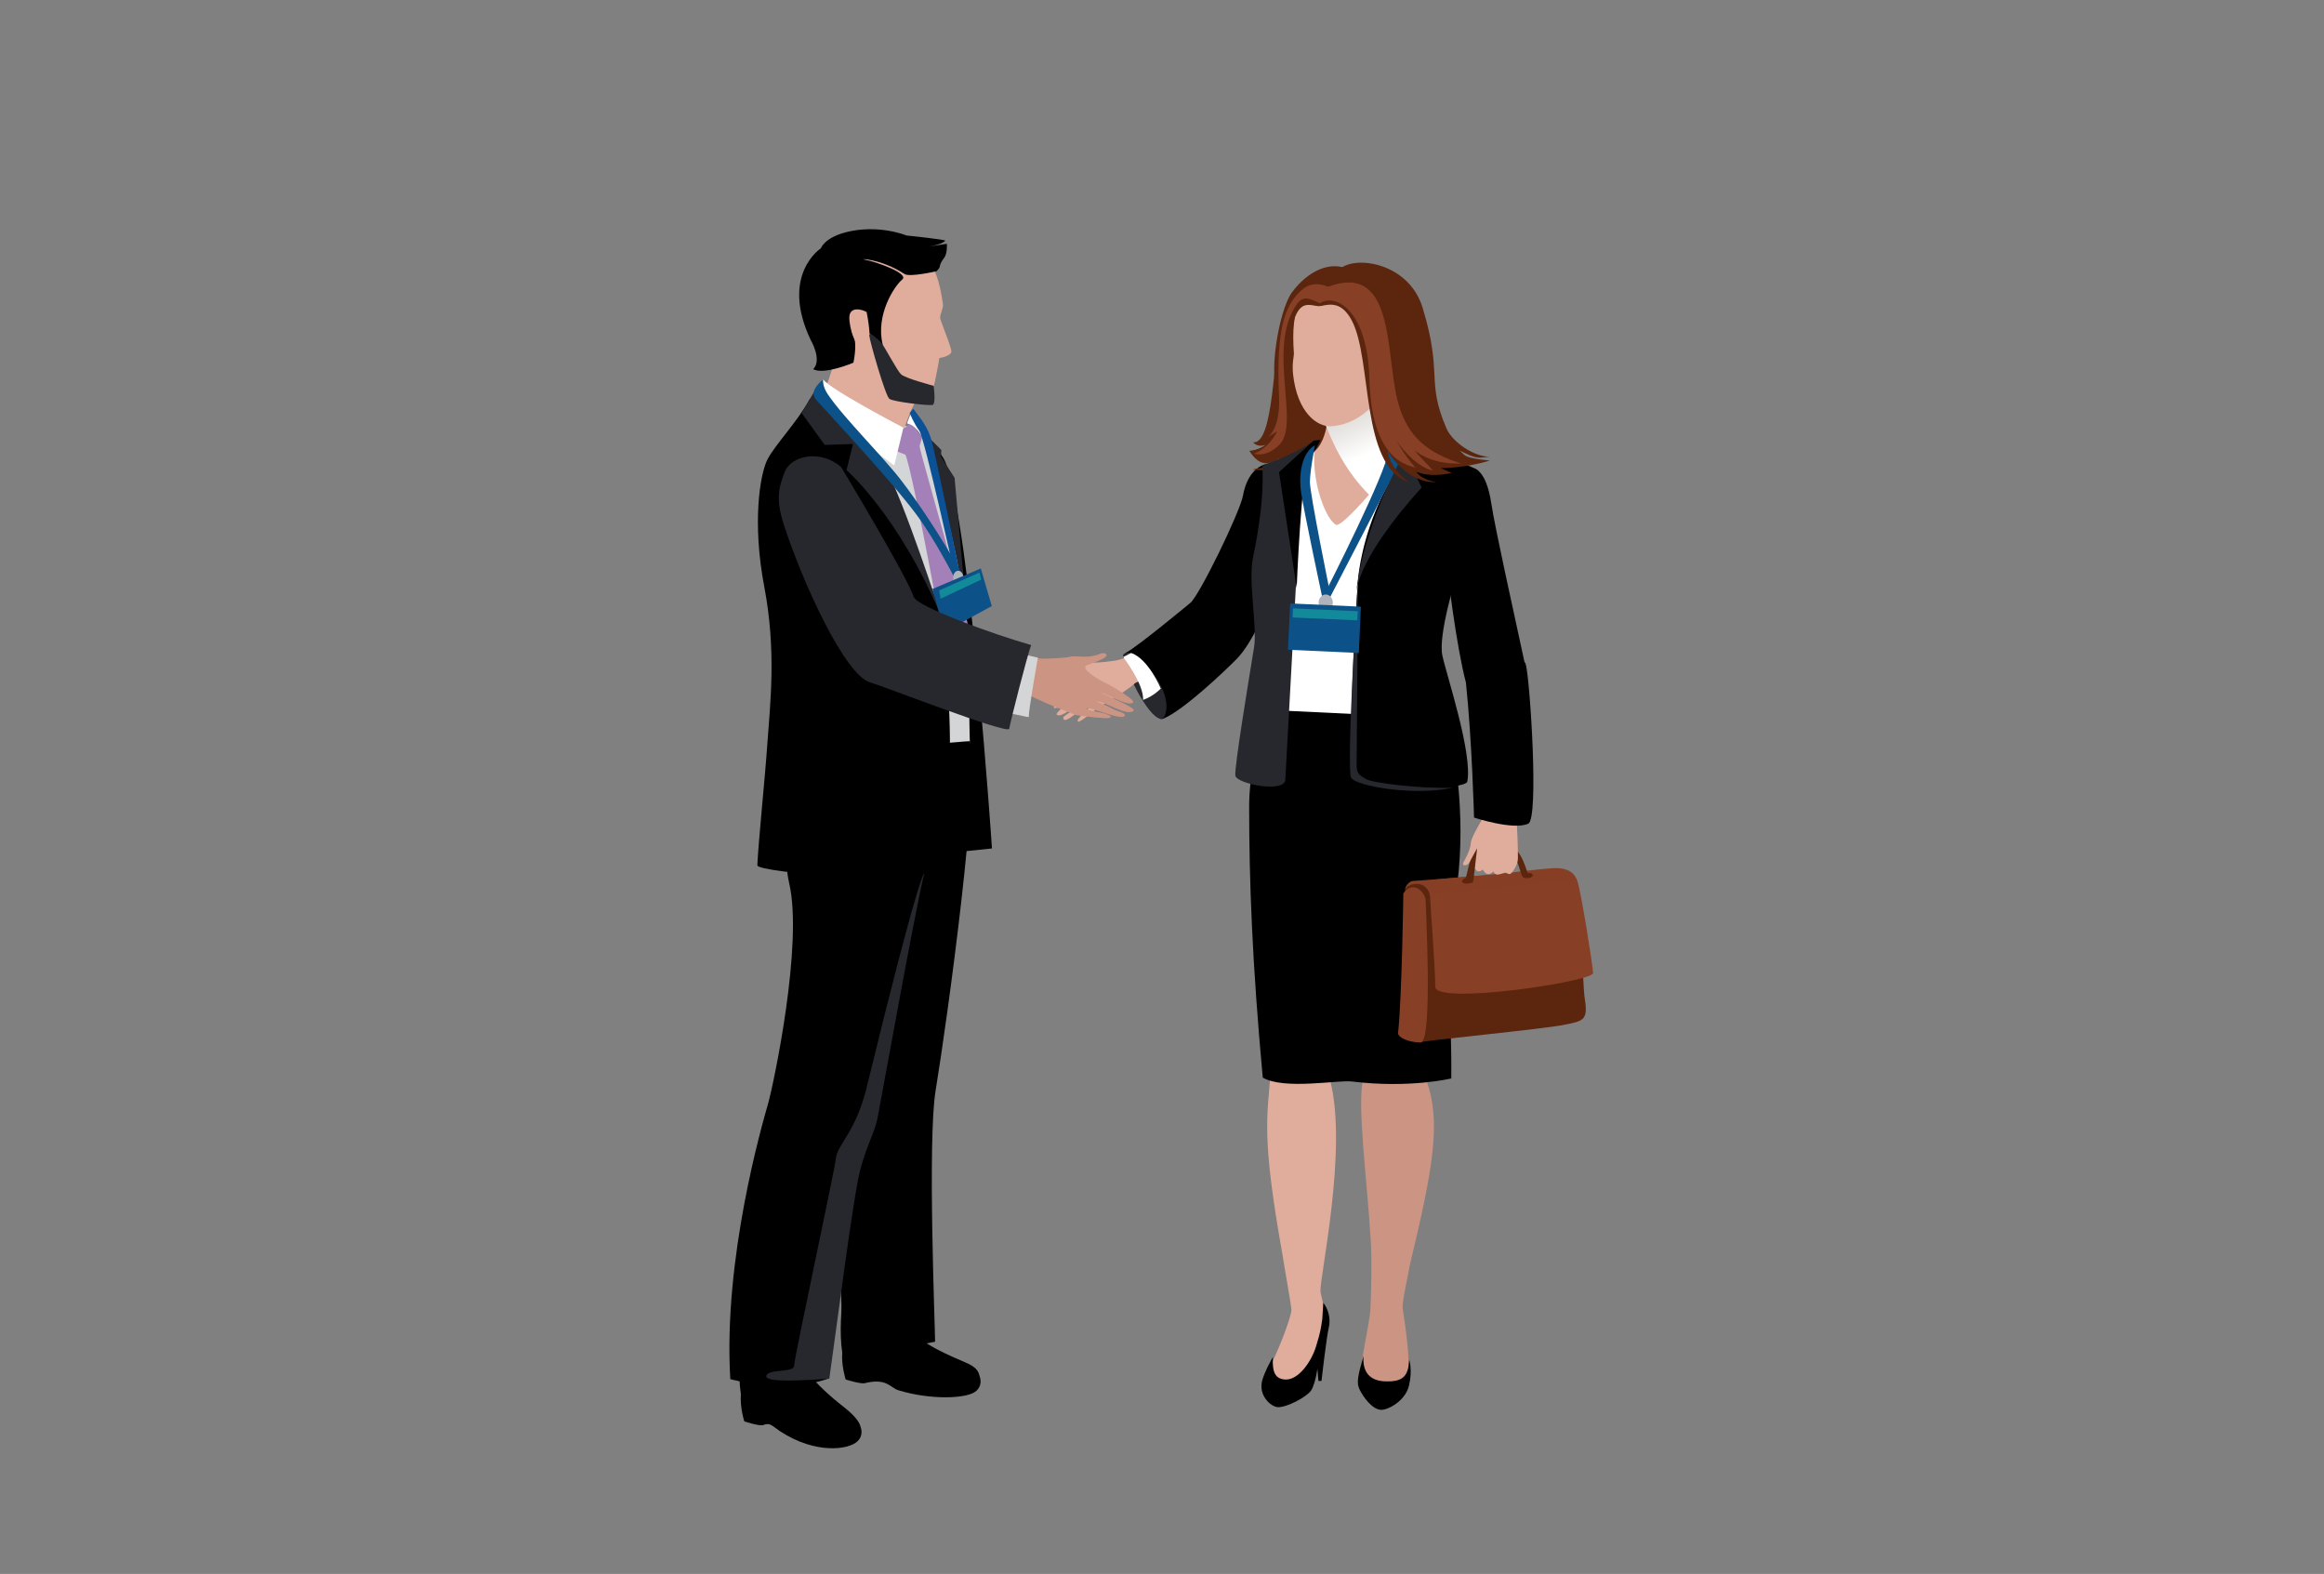 <?xml version="1.0" encoding="utf-8"?>
<!-- Generator: Adobe Illustrator 23.0.2, SVG Export Plug-In . SVG Version: 6.00 Build 0)  -->
<svg version="1.1" id="ec16f1a7-6162-4648-9d10-380c89c40baf"
	 xmlns="http://www.w3.org/2000/svg" xmlns:xlink="http://www.w3.org/1999/xlink" x="0px" y="0px" viewBox="0 0 1144 774.7"
	 style="enable-background:new 0 0 1144 774.7;" xml:space="preserve">
<rect x="0" y="0" width="1144" height="774.7" fill="#808080" stroke="none"/>
<style type="text/css">
	.st0{fill:#26282D;}
	.st1{fill:#5B250E;}
	.st2{fill:#CC9483;}
	.st3{fill:#E0AC9B;}
	.st4{fill:url(#SVGID_1_);}
	.st5{fill:#FFFFFF;}
	.st6{fill:#0C5187;}
	.st7{fill:#AFB3BC;}
	.st8{fill:#128A9A;}
	.st9{fill:#873F26;}
	.st10{opacity:0.25;fill:#873F26;enable-background:new    ;}
	.st11{fill:#D4D5D6;}
	.st12{fill:#A380B7;}
	.st13{fill:#0C5195;}
</style>
<title>Group chat</title>
<g>
	<g>
		<path d="M627,227.9c-9.1,0-13.6,7.6-15.1,15.9c-1.5,8.3-21.4,49.1-25.9,52.9c0,0-26.3,21.8-31.5,24.4c-5.2,2.5,8,19.6,14.1,27.9
			c1.4,1.9,1.1,5.9,4.1,4.7c10-4.1,30.8-24,36-29.3c6.8-6.8,16.6-25.4,19.7-44.3C631.3,261.1,627,227.9,627,227.9z"/>
		<path class="st0" d="M554.1,321.6c3.8-3.4,24.1,17.2,19.4,30.3c-2.8,8-15.5-11.2-20.5-28.1C552.3,321.4,554.1,321.6,554.1,321.6z"
			/>
		<path class="st1" d="M630.9,157.3c-4.3,18.1-3.8,61.6-14.1,60.4c4,4.3,10.9-0.7,9.5-3.2c-2.6,6.9-11.3,7.4-11.3,7.4
			c5.2,8.3,10.2,6.6,14.7,3.8c0.8,5-10.6,4.2-13.1,5.5c6.4-0.1,52.7,8.5,50.1-61.7C666.1,150.1,630.9,157.3,630.9,157.3z"/>
		<g>
			<path class="st2" d="M702.2,531.9c7.2,20,3.5,42.3-8.3,91.1c-0.8,5.5-3.9,17.8-3.4,21.2c4.9,31.4,2.6,36.3,0.6,38.1
				c-7.5,6.6-21.5,2.8-21.5-4.4s4.7-27.3,5-33.6c0.3-6.9,0.8-23.2,0.2-33c-1.7-29.7-6.9-67-3.8-80.4c3.1-13.5-9.1-67-9.1-67
				l43.8-1.5L702.2,531.9z"/>
			<path d="M693.7,669.3c-0.5,8-2.9,10.9-11.9,10.6c-7.9-0.3-11.2-5-10.6-12.6c-2.8,10-3.6,13.3-1.9,16.7c1.7,3.4,5.9,9.5,10.3,9.9
				c3.5,0.3,12.3-4.4,14-12C695.4,674.4,693.7,669.3,693.7,669.3z"/>
		</g>
		<g>
			<path class="st3" d="M625.3,529.8c-1.4,19.6-4.5,29.2,6,87.7c0.8,5.5,4.1,23.4,4.4,27.1c0.3,2.8-7.2,22.8-12.5,31.6
				c-5.2,8.6,23,10.4,23,3.1c0-4.7,3.4-16.3,6.1-27.2c1.1-4.7-2.2-14.4-2.3-16.6c-0.4-6.9,13.5-69.9,4.8-103.6
				c-3.4-13.4,7.8-74.3,7.8-74.3l-42.3,9.8L625.3,529.8z"/>
		</g>
		<path d="M708.4,341.7c8.3,22.8,13.2,59.7,9,93.2c-6.1,49-2.7,59.7-3,95.9c0,0-20.3,5-49,1.5c-6.9-0.8-33.3,4.2-43.8-1.9
			c-5.2-56.3-6.7-96.7-6.7-133.4c0-32.5,16.5-62.7,16.5-62.7L708.4,341.7z"/>
		<path class="st3" d="M670,257.9l22.2-36.8c0,0-8.7-37.7-8.4-41.5l-12.6-1.5l0,0h-0.1l0,0l0,0l-18.1,1.7
			c5.5,45.3-10.6,44.3-10.6,44.3l9.6,43.1L670,257.9z"/>
		<g>
			
				<linearGradient id="SVGID_1_" gradientUnits="userSpaceOnUse" x1="1681.754" y1="-243.716" x2="1721.442" y2="-332.618" gradientTransform="matrix(-1 0 0 1 2372.731 486)">
				<stop  offset="0.25" style="stop-color:#FFFFFF"/>
				<stop  offset="0.643" style="stop-color:#C6C0B9"/>
			</linearGradient>
			<path class="st4" d="M651.4,207c3.5,5.9,10.1,32.8,40.8,50.4c8.9,5.1,14-21.2,18.1-25.2c-9.2-2.2-18.8-11.4-22.2-19.1
				c-3.9-8.9-10.1-24.7-10.1-25.7C678,187.3,652.2,201.9,651.4,207z"/>
		</g>
		<g>
			<g>
				<path class="st3" d="M636.9,173.5c0.2,1.9-1,4.8-0.4,10.6c2.1,19.4,12.2,26,18.5,25.7c11.6-0.5,25.9-9.3,32-31.5
					c6-22.1,4.8-43.4-23.5-43.3C639.1,135,635.4,153.2,636.9,173.5z"/>
			</g>
		</g>
		<path class="st5" d="M624.4,228.4c12.7-2.5,14.1-5.3,22.9-9.2c-2.3,17.4,5.6,37.2,10.6,39.2c5-0.1,32.2-33.7,35.8-40.1
			c0,0,12.4,10,26.3,14.2C666.7,325.8,699,353,699,353l-72.8-3.5C626.2,349.5,630.8,252.8,624.4,228.4z"/>
		<path d="M694.7,215.6c11.7,8,29.9,13.4,33.1,16.2c0,0-8,42.3-9.7,47.6c-1.6,5.3-10.2,33-8.1,43.2c2.2,10.2,14.9,48,12.3,62.1
			c-0.7,4-47.9,6-53.6,2.5c-7.6-4.5,0-103.8,0-103.8s1.6-18.4,11.8-39.5C685.2,234.4,694.7,215.6,694.7,215.6z"/>
		<path class="st0" d="M646.6,216.9c-9.6,7.2-21.8,10.2-25.3,12.7c0,0,1.9,14.2-4.5,44.8c-2.5,11.9,2.2,34.1,0.5,44.3
			c-2.6,15.9-9.7,58.9-9.2,63c0.4,4.1,24.2,8.8,24.6,2.1c0.4-6.7,5.7-104.3,5.7-104.3s-1-11.8,2.3-37
			C641.8,233,646.6,216.9,646.6,216.9z"/>
		<path class="st1" d="M652.7,148.5c-3.8,7.4-13.2-8.6-17.4,16.1c-0.8,4.5-6.9,21-5.7,30.5c-5.8-9.2,0-42.5,6.3-51.1
			c7.8-10.7,19.4-16.1,28.5-11.1C668.4,135.1,652.7,148.5,652.7,148.5z"/>
		<path class="st0" d="M668.5,285.7c-0.8,7.6-5.7,92.9-3.4,97.1s31.7,9.1,49.9,4.9c-15.1,0.6-39.5-2.3-42.5-4.2
			c-3-1.9-4.7-2.3-4.7-6.8S668.5,285.7,668.5,285.7z"/>
		<path class="st0" d="M691.5,222.6l8.3,17.4c0,0-29.8,31.7-32.1,51.4C669.6,265.3,689.3,223.7,691.5,222.6z"/>
		<path d="M646.6,216.9l-17,15.5l8.7,57c0,0,2.3-57.8,6-63.1c3.8-5.3,5.7-9.8,5.7-9.8L646.6,216.9z"/>
		<path d="M651.4,641.2l-0.5,8.1c-0.9,5.7-0.8,5.9-3.1,13.5c-2.3,7.5-8.7,16.6-15.2,16.2c-4.5-0.3-6.5-3.1-6-11.1
			c0,0-3.8,6.5-5.2,11.3c-2.2,7.5,4.1,13.2,7.6,13.4c4.4,0.2,14.2-5,16.4-8.2c1.1-1.7,2.4-5.7,3.1-10.7l0.5,6h1.5
			c0,0,2.5-21.8,3.6-26.3C655.2,648.7,653.7,644.2,651.4,641.2z"/>
		<g>
			<path class="st6" d="M647.3,219.2c-6.4,3.4-8.2,14.2-6.8,23.4s10.4,51.5,10.4,51.5l4-1.5c0,0-10.1-49.4-10.1-55.4
				C644.9,231.1,647.3,219.2,647.3,219.2z"/>
			<path class="st6" d="M683.3,222.4c-0.6,9.7-30,67.4-30,67.4v6.9c0,0,36.4-69.6,36.4-71.7C689.8,223.1,683.3,222.4,683.3,222.4z"
				/>
			<path class="st7" d="M656.1,296.6c0,2.2-1.6,4-3.5,4s-3.5-1.8-3.5-4s1.6-4,3.5-4S656.1,294.4,656.1,296.6z"/>
			<g>
				<polygon class="st6" points="668.9,321.4 634,319.8 635.1,297 669.9,298.6 				"/>
				
					<rect x="650" y="286.4" transform="matrix(4.442270e-02 -0.999 0.999 4.442270e-02 321.299 940.545)" class="st8" width="4.5" height="31.9"/>
			</g>
		</g>
		<path class="st1" d="M660.9,131.4c9.3-5.5,33.1-0.7,39.4,20.1c10.1,33.2,1.5,35.5,11.7,59.3c3,7,14,14.3,21.8,14
			c-4.8,0.1-5.5,1.7-12.7-1.8c-3.6-1.7-2.8-1.6-0.4,0.8c2.4,2.4,13.7,2.7,12.4,3c-3.2,1-13.7,3.6-23.9,3.6c2.2,1,4.2,1.8,5.5,2.4
			c-11.8,2.5-17.4-0.6-17.4-0.6s1.3,3.5,9.7,5.1c-14.7,0.6-23.8-15-23.8-15s0.2,7.2,10.3,15.1c-24.1-8.2-17.8-60.3-28.1-79.7
			c-7.6-14.2-16.8-3.5-18.1-8.6C647.4,149.3,652.5,136.4,660.9,131.4z"/>
		<path class="st3" d="M548.6,325.2c-2.4,0.3-7.4,1-9.8,0.9c-2.4-0.1-5.7,2.6-9.9,2.9c-1.5,0.1-3.1,1.6-1.4,2.5
			c1.7,0.8,4.3,0,6.7,0.5c3,0.6-4,5.5-5.9,6.7c-1.6,1-10.4,8.5-9.5,9.6c1.7,1.9,10.8-7.5,11.3-6.5c0.4,0.8-11.2,9-9.9,10
			c2.7,2,10.3-6.4,12.4-6c0,0-2.2,1.8-4.5,3.7c-2.2,1.8-4.7,3-4.7,3.7c0,5.1,12.1-8.2,13-6c0.6,1.7-7.4,6.8-5.7,8
			c0.9,0.6,9.6-6.8,9.6-6.8s13.7-7.8,17.9-11.7c2.5-2.3,8.7-2.7,8.7-2.7l-9.1-12.2C557.9,321.8,552.7,324.7,548.6,325.2z"/>
		<path class="st5" d="M556.8,321.4l-3.9,2c0,0,10.2,13.2,9.8,21.1c5.3-1.9,8.7-5.6,8.7-5.6S565.3,324.2,556.8,321.4z"/>
		<path class="st9" d="M649.7,149.3c7-5,23.5,2.4,24.4,37.3c1,38.8,17.6,42.1,22.7,43.6c-5.5-6-9.1-12.9-9.1-12.9
			s7.8,11.8,17.6,14.4c-1.3-2-7.8-8.3-8.6-9.6c-0.7-1.2,6.5,6.8,22.7,6c-21.7-6.3-27.3-18.5-30.2-26.7c-8-22.9-0.6-73.1-35.4-60.3
			C648.8,144.7,649.7,149.3,649.7,149.3z"/>
		<path class="st9" d="M649.7,149.3c-4.2-1.9-7.9-4.4-11.3,0.4c-15.1,21.4,2,58.9-8.7,69.3c-6.8,6.6-12.5,4.3-12.5,4.3
			s6.8-1.9,11.5-11l-5.5,3.4c0,0,7.2-3.1,6.4-20.6c-1.5-33.2,2.8-45.4,11.7-52.8c5.9-4.9,12.9-0.9,12.9-0.9L649.7,149.3z"/>
		<g>
			<path class="st1" d="M698.3,513.1c3-1,61.6-6.6,71.7-8.7c10.1-2,11.9-2.3,9.9-14.4c-0.6-3.4-1.6-59.4-12.9-61.3
				c-5.5-0.9-17.9,0.7-31.1,1.8c-15.3,1.3-31.8,2.2-41.7,4c-5,0.9-1.3,14.9-1.5,16.2C690.9,462.4,698.3,513.1,698.3,513.1z"/>
			<path class="st9" d="M690.8,439.7c4.9-6.8,11-0.4,11,3.7c0,4,3.6,69.7-2.5,69.7c-6,0-11.3-2.5-11.1-4.7
				C690.1,491.4,690.8,439.7,690.8,439.7z"/>
			<path class="st9" d="M737,430.2c-19.5,1.6-30.6,2.8-41.4,3.4c-3.3,0.2-4.8,6-4.8,6c0.9-5.8,12.8-7.2,13.2,2.4
				c0.2,5,2.5,34.6,2.5,43.7s77.1-2.5,77.7-6.7c0.2-1.6-6-40.9-7.8-45.6c-1.1-3-3.7-6.5-11.8-6.1C754.3,428,744.6,429.6,737,430.2z"
				/>
			<path class="st10" d="M704.9,440.3l70.8-7.4c0,0-1.7-4.2-8.7-5.5c-5.3,0.3-17.7,1.6-31.4,2.9c-20,1.8-42,3.6-42,3.6
				S703.1,432.4,704.9,440.3z"/>
			<path class="st1" d="M719.8,434.2c0.7,1.1,4,0.7,5.1,0.1s-0.2-11.3,5.7-16.3c2.7-2.3,8.6-2.7,9.9-1.8c7.4,4.9,7.6,14.5,9.3,15.6
				s5.1,0,4.7-1.1c-0.4-1.1-1.6-1.1-2.3-0.9s-2.1-10.3-9.2-14.4c-3.4-2-9.1-2.5-14.7,0.9c-5.2,3.1-5.9,15.3-7,15.9
				C720,432.7,719.4,433.7,719.8,434.2z"/>
		</g>
		<path class="st3" d="M731.5,389.7c0.4,4.2-1.4,10.1-1.8,13.3c-1.7,3.1-5.6,9.4-5.7,12.1c-0.2,3.4-2.8,7.8-3.6,9.3
			c-0.9,1.5,0.9,2.1,2.5,0.7c0.2-0.1,4-7.3,4.2-7.6c0,1.1-1.2,9.4-1,9.9c1.2,3,3.8,0.6,3.8,0.6s2,4.2,5.1,1c0.3-0.3,0.5,1.9,2.8,1.4
			c1.9-0.4,2.9-1.2,3.6-0.8c1.6,0.9,2.1,1,3.5-1c0.8-1.3,2.3-3.4,2.3-6.3c0.1-10.1-1.2-27.5-1.2-27.5L731.5,389.7z"/>
		<path d="M751.1,327.1c-0.1-0.5-0.4-1-0.7-1.4c-5.5-25.6-14.3-64.9-16.3-77.9c-2.5-16.3-8.2-18.8-12.7-17.3c0,0-9.4,41.2-9.2,46.2
			c0.1,4,4.7,41.5,9.4,59.2c3,28.3,4,66.5,4,66.5s19.4,6.4,26.7,3C757.6,403,753.2,335.2,751.1,327.1z"/>
	</g>
	<g>
		<path class="st11" d="M450.1,210c9.5,0.1,35.8,100.4,29.7,157.4c-10.9,20.6-48.5,6.1-58.2,6.1s-32.7-148-26.7-152.8
			c6.1-4.8,7.3-15.8,12.1-15.8C411.9,204.9,442.9,209.9,450.1,210z"/>
		<path class="st3" d="M416,152.4c0.7,7.2-7.2,33.8-11.7,43.9c-4.5,10,19.7,13.7,19.7,13.7l18.1,10c0,0,5.2-17.8,9.9-24.5
			C456.9,188.6,416,152.4,416,152.4z"/>
		<path d="M454.7,213.3c5.2,8.9,14.4,45,19.5,80.9c3,21.3,2.8,61.3,3.2,70.6c1.3,30.6-3.5,54.3-3.5,54.3l14.4-1.5
			c0,0-10.5-157.8-22.8-189.8C463.3,222.1,454.7,213.3,454.7,213.3z"/>
		<g>
			<path d="M365.5,656.6c0,0,21-6.7,23.9,3.8c2.9,10.4,11.4,20.8,26.2,32.3c4.9,3.9,7.4,7,8,9.5c0.7,1.9,1,4.8-1.5,7.2
				c-4.2,4.1-20.5,6.6-38.2-5c-3.7-2.5-4.8-4.4-8.2-3c-1.7,0.7-9.3-1.8-9.3-1.8s-2.2-6.6-1.7-13.4
				C363.2,676.8,364.2,663.2,365.5,656.6z"/>
			<path d="M415.4,636c0,0,22.2-6.9,23.9,3.8c2.5,15.3,18.7,23.5,35.5,30.6c5.8,2.4,6.8,4.4,7.4,6.9c0.7,2,1,4.8-1.5,7.2
				c-4.2,4.1-22.8,4.6-38.4-0.2c-4.2-1.3-5.7-6.2-16.7-3.5c-1.8,0.5-9.3-1.8-9.3-1.8s-2.2-6.7-1.7-13.3
				C413.1,656.2,414.1,642.7,415.4,636z"/>
			<path d="M395.3,371.1c0,0-12.5,39.2-6.8,63.7c6.9,29.8-7.6,98.4-10.4,108.4c-2.9,10.1-22.2,76.5-18.6,135.6
				c0,0,26.5,7.6,48.7-0.4c0-24.5,7.2-111.7,18-127.6c4-5.9,8.6-24.5,8.6-33.2c0-8.6,26.7-110.3,23.8-133.3
				C455.7,361.4,395.3,371.1,395.3,371.1z"/>
			<path d="M477.4,364.8c5.4,16.2-10.9,136-16.8,171.7c-4.1,24.3-0.3,116.3-0.3,123.9c-15.1,3.2-44.7,6.1-44.7,6.1
				s-7.6-85.4,7.9-142.7c5.5-20.5-7.9-120.7-12.2-138C406.8,368.4,477.4,364.8,477.4,364.8z"/>
			<path class="st0" d="M455,429.9c-4.3,16.6-22.3,117.3-23.1,120.8c-2.2,9-4.7,11.6-8.3,24.5c-3.6,13-12.6,84.7-15.4,103.4
				c-11.5,0.7-31.7,2.2-31-1.4c0.7-3.6,13.7-1.4,13.7-5s19.9-95.7,20.6-102.2s9.8-13.1,15-34.3C453.1,426.6,455,429.9,455,429.9z"/>
		</g>
		<path class="st3" d="M438.1,120.8c15.6,0.1,23,6,26.1,29.2c0.2,1.5-1.5,4.8-1.4,6.2c0,0.3,0,0.6,0.1,0.9c2,5.8,5.7,14.6,5.4,16.2
			c-0.2,1.2-3.2,2.6-5.9,2.9c-0.5,3.6-1.2,6.5-1.7,9.2c-1.3,6.8-2.1,8.5-4.1,8.9c-7.5,1.3-16.1-1.1-24.3-2.8
			c-11.3-2.3-12.1-18.9-13.9-30.9C415.3,140.7,418.1,120.7,438.1,120.8z"/>
		<g>
			<path class="st3" d="M419.4,152.7c-2.7-4.3-8.5-3.8-9.7,0c-1.2,3.9,1.6,17.3,8.6,18.2C425.2,171.9,419.4,152.7,419.4,152.7z"/>
		</g>
		<path class="st12" d="M479.4,320.2c-3.7-19.8-26.3-96.7-26.7-100.4c-0.1-1.1,1.8-5,1.4-6.9c-0.9-4.4-4.4-7.6-4.4-7.6
			c-1.1,2.4-2.6,4-3.9,5l0,0c-2.1,1.4-17.2,6.3-17.2,6.3c3.6,2,17.1,7.2,17.1,7.2c3.7,8.4,20.7,101.8,21.1,105.5
			c8.1,4.3,12.6,2.5,12.6,2.5S479.8,322.4,479.4,320.2z"/>
		<path class="st5" d="M405.2,186.7c2.9,4.7,39.5,23.8,39.5,23.8l-4.5,18.6l-41.8-31L405.2,186.7z"/>
		<path class="st0" d="M448.7,207.3c6.6,6,14.7,14.2,14.7,14.2l-0.2,3.2l6.7,10.5l5.5,61.2c0,0-14.2-71.7-20.2-79.5
			s-4.8-7.9-4.8-7.9L448.7,207.3z"/>
		<path d="M461,133.5c3-3,0.2-1.8,3.9-6.8c1.5-2,1.2-6.7,1.2-6.7l-10.5,1.6c0,0,7.7-0.9,9.7-3.1c0.5-0.6-19.1-2.6-19.1-2.6
			s-13.7-5.7-29.8-1.6c-10.7,2.8-12.3,7.9-12.3,7.9s-20.2,13-5.1,45c0,0,5.9,9.9,1.3,14.5c5.3,3,19.8-3.2,19.8-3.2s1.9-8.8,0.2-12.7
			c-3.8-8.3,3.9-12.1,6.1-9.1c0.8,1.1,0.2,6.7,1.7,7.6c1.3,0.7,6.8,6.5,6.4,5.3c-3.6-14.6,5.8-28.9,9.6-32c3.8-3-13.4-8.9-18-9.7
			c-4.5-0.8,7.6-0.7,19.2,7C448,136.5,461,133.5,461,133.5z"/>
		<path class="st3" d="M426.6,153.6c-2-1.3-8.3-3-8.5,2.4c-0.2,5.3,3.2,16.4,7.7,15.9C430.4,171.4,426.6,153.6,426.6,153.6z"/>
		<path d="M398.8,196.1c-6.2,11.5-17.4,22.9-21.1,30.2c-3.6,7.3-7.5,30.9-1.5,62.4s3,57,1.5,77.8c-1.1,16.1-4.4,48.1-4.9,59.4
			c-0.1,3.6,80.8,10.4,88.2,0.5c7.3-9.7,7.3-64.4,5.9-82c-0.6-8.3,1-21.1-3.7-41.3c-5.4-23.1-32.9-66-38.9-77.4
			C414.6,207.2,398.8,196.1,398.8,196.1z"/>
		<path class="st0" d="M402.3,190.2l-7.7,13.1L406,219l13.9-0.5l-3.2,12.9c0,0,25.5,21.9,46.6,71.9c-6.2-19.3-22.9-68.8-30.7-78.6
			C424.8,214.8,402.3,190.2,402.3,190.2z"/>
		<path class="st5" d="M449.5,201.1l4,11.8l2.7,8c0,0-3.4-11.5-9.5-12.4C446.1,208.4,449.5,201.1,449.5,201.1z"/>
		<path class="st0" d="M433.8,168.6c2,2.7,7.7,13.6,9.7,15.6s16.1,5.7,16.1,5.7s1.2,8.9-0.5,9.4s-19.3-1.5-21.3-3
			s-9.7-28.5-9.9-31.2C427.6,162.4,433.8,168.6,433.8,168.6z"/>
		<g>
			<path class="st13" d="M449.5,201.1c2.1,3,6.3,7.4,8.6,14.1c2.2,6.7,14.5,67.8,14.5,67.8l-2.5,0.7c0,0-14.9-68-17.6-71.7
				s-4.7-8.7-4.7-8.7L449.5,201.1z"/>
			<path class="st6" d="M405.2,186.7c-4.1,3.5-6.1,6.9-3.6,9.9s36.2,38.8,49.4,56.5c9.1,12.2,18.6,30.8,18.6,30.8l3.9-1.4
				c0,0-12.4-23-29.3-45.3c-8.9-11.9-28.5-31-36.7-43.1C404.6,189.8,405.2,186.7,405.2,186.7z"/>
			<g>
				<path class="st7" d="M474.1,283.2c0.4,1.7-0.3,3.7-1.6,4.3c-1.3,0.7-2.8-0.3-3.2-2.1c-0.4-1.8,0.3-3.8,1.6-4.3
					C472.3,280.6,473.7,281.5,474.1,283.2z"/>
				<g>
					<polygon class="st6" points="488.2,298.3 464.9,311 459,289.9 482.8,279.8 					"/>
					<polygon class="st8" points="483,285.3 463,294.7 462.3,290.6 482.2,281.8 					"/>
				</g>
			</g>
		</g>
		<g>
			<path class="st2" d="M514.3,324.2c3.2-0.1,9.7-0.3,12.8-1s7.9,1.3,14.7-1.5c1.9-0.7,4.1,0.4,2.1,1.9c-2,1.4-5.9,2.7-8.9,3.8
				c-3.7,1.4,6,7.4,8.7,8.5c2.3,1,15.1,8.3,14.1,9.8c-1.8,2.8-16.3-5.8-15.4-4.6c0.6,0.7,17.1,7.2,15.6,8.7
				c-3.1,3.2-15.5-5.4-18.1-4.4c0,0,3.8,1.3,7.3,3.2c3.1,1.8,6.4,2.1,6.5,3.3c0.3,4-20.2-5.5-18.6-2.9c0.6,1,13.4,2.2,11.4,4.2
				c-1,1-16.6-1.2-16.6-1.2s-19.3-7.1-25.5-11.2c-3.7-2.4-17.2-4.9-17.2-4.9l11.9-15.6C499,320.6,508.9,324.4,514.3,324.2z"/>
			<path class="st11" d="M501,321.4l9.9,2.3c0,0-4.6,25.8-4.5,29.3l-14.3-2.9L501,321.4z"/>
			<path class="st0" d="M414,229.8c-10.3-8.8-24.7-5.5-27.7,2.5c-2.3,6.2-5,12-0.5,25.8c9.4,29,30.2,74.3,42.6,77.8
				c6.1,1.7,67.8,25.8,68.4,22.8c0.6-3.7,8.8-35.9,10.8-41.2c-18.7-5.3-56.4-19-57.8-23.7C446.4,283.5,414,229.8,414,229.8z"/>
		</g>
	</g>
</g>
</svg>
